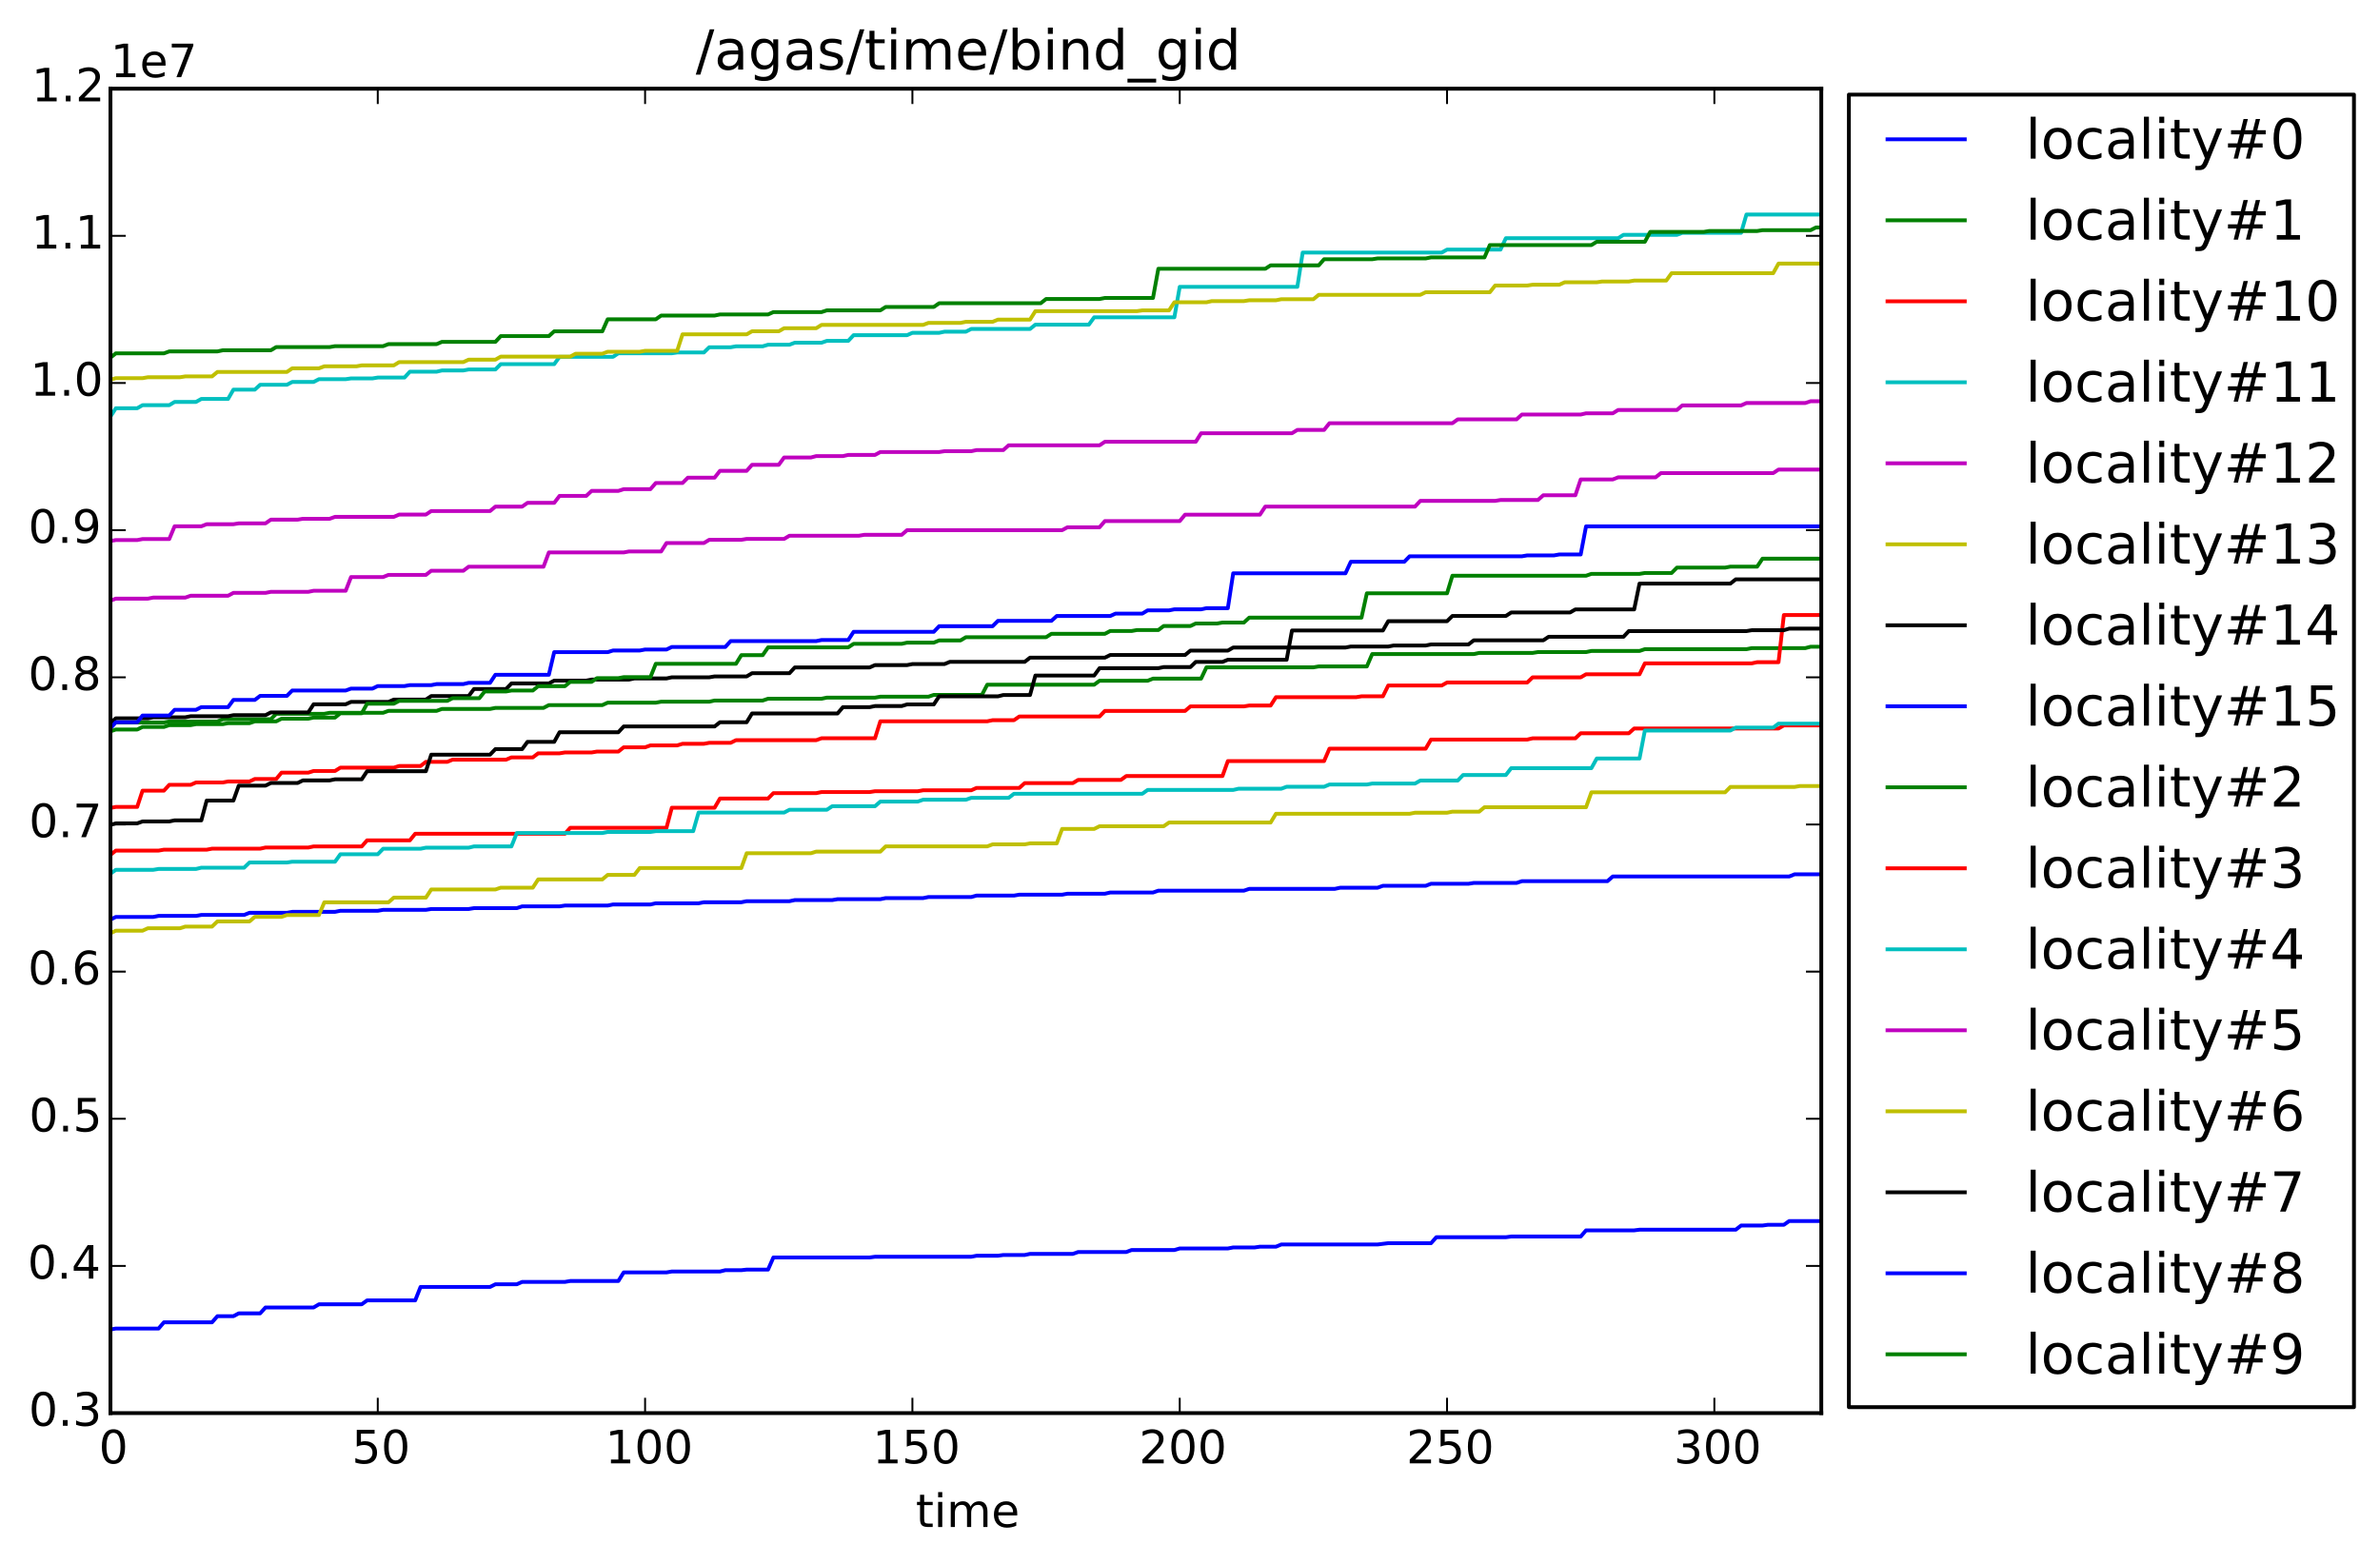 <?xml version="1.0" encoding="utf-8" standalone="no"?>
<!DOCTYPE svg PUBLIC "-//W3C//DTD SVG 1.1//EN"
  "http://www.w3.org/Graphics/SVG/1.1/DTD/svg11.dtd">
<!-- Created with matplotlib (http://matplotlib.org/) -->
<svg height="408pt" version="1.1" viewBox="0 0 621 408" width="621pt" xmlns="http://www.w3.org/2000/svg" xmlns:xlink="http://www.w3.org/1999/xlink">
 <defs>
  <style type="text/css">
*{stroke-linecap:butt;stroke-linejoin:round;}
  </style>
 </defs>
 <g id="figure_1">
  <g id="patch_1">
   <path d="
M0 408.169
L621.409 408.169
L621.409 0
L0 0
z
" style="fill:#ffffff;"/>
  </g>
  <g id="axes_1">
   <g id="patch_2">
    <path d="
M28.819 368.742
L475.219 368.742
L475.219 23.142
L28.819 23.142
z
" style="fill:#ffffff;"/>
   </g>
   <g id="line2d_1">
    <path clip-path="url(#p8c776b0f9c)" d="
M28.819 346.924
L30.214 346.682
L41.374 346.682
L42.769 345.053
L55.324 345.053
L56.719 343.46
L60.904 343.46
L62.299 342.718
L67.879 342.718
L69.274 341.183
L81.829 341.183
L83.224 340.35
L94.384 340.35
L95.779 339.336
L108.334 339.336
L109.729 335.825
L127.864 335.825
L129.259 335.129
L134.839 335.129
L136.234 334.511
L147.394 334.511
L148.789 334.275
L161.344 334.275
L162.739 332.03
L173.899 332.03
L175.294 331.797
L187.849 331.797
L189.244 331.45
L193.429 331.45
L194.824 331.3
L200.404 331.3
L201.799 328.135
L226.909 328.135
L228.304 327.946
L253.414 327.946
L254.809 327.68
L260.389 327.68
L261.784 327.486
L267.364 327.486
L268.759 327.198
L279.919 327.198
L281.314 326.71
L293.869 326.71
L295.264 326.188
L306.424 326.188
L307.819 325.784
L320.374 325.784
L321.769 325.519
L327.349 325.519
L328.744 325.321
L332.929 325.321
L334.324 324.743
L359.434 324.743
L362.224 324.407
L373.384 324.407
L374.779 322.848
L392.914 322.848
L394.309 322.666
L412.444 322.666
L413.839 321.06
L426.394 321.06
L427.789 320.887
L452.899 320.887
L454.294 319.799
L459.874 319.799
L461.269 319.609
L465.454 319.609
L466.849 318.626
L475.219 318.626
L475.219 318.626" style="fill:none;stroke:#0000ff;stroke-linecap:square;"/>
   </g>
   <g id="line2d_2">
    <path clip-path="url(#p8c776b0f9c)" d="
M28.819 189.186
L30.214 188.53
L42.769 188.53
L44.164 188.272
L56.719 188.272
L58.114 187.678
L70.669 187.678
L72.064 186.263
L84.619 186.263
L86.014 186.001
L99.964 186.001
L101.359 185.496
L113.914 185.496
L115.309 184.999
L127.864 184.999
L129.259 184.728
L141.814 184.728
L143.209 183.996
L157.159 183.996
L158.554 183.359
L171.109 183.359
L172.504 183.108
L185.059 183.108
L186.454 182.801
L199.009 182.801
L200.404 182.329
L214.354 182.329
L215.749 182.043
L228.304 182.043
L229.699 181.8
L242.254 181.8
L243.649 181.332
L256.204 181.332
L257.599 178.671
L285.499 178.671
L286.894 177.638
L299.449 177.638
L300.844 177.083
L313.399 177.083
L314.794 174.138
L342.694 174.138
L344.089 173.902
L356.644 173.902
L358.039 170.674
L384.544 170.674
L385.939 170.379
L399.889 170.379
L401.284 170.154
L413.839 170.154
L415.234 169.867
L427.789 169.867
L429.184 169.402
L455.689 169.402
L457.084 169.125
L471.034 169.125
L472.429 168.766
L475.219 168.766
L475.219 168.766" style="fill:none;stroke:#008000;stroke-linecap:square;"/>
   </g>
   <g id="line2d_3">
    <path clip-path="url(#p8c776b0f9c)" d="
M28.819 210.828
L30.214 210.564
L35.794 210.564
L37.189 206.325
L42.769 206.325
L44.164 204.801
L49.744 204.801
L51.139 204.185
L58.114 204.185
L59.509 203.93
L65.089 203.93
L66.484 203.273
L72.064 203.273
L73.459 201.617
L80.434 201.617
L81.829 201.19
L87.409 201.19
L88.804 200.316
L102.754 200.316
L104.149 199.887
L109.729 199.887
L111.124 198.804
L116.704 198.804
L118.099 198.232
L132.049 198.232
L133.444 197.639
L139.024 197.639
L140.419 196.579
L145.999 196.579
L147.394 196.352
L154.369 196.352
L155.764 196.118
L161.344 196.118
L162.739 195.008
L168.319 195.008
L169.714 194.512
L176.689 194.512
L178.084 194.089
L183.664 194.089
L185.059 193.835
L190.639 193.835
L192.034 193.15
L212.959 193.15
L214.354 192.647
L228.304 192.647
L229.699 188.221
L257.599 188.221
L258.994 187.93
L264.574 187.93
L265.969 186.965
L286.894 186.965
L288.289 185.514
L309.214 185.514
L310.609 184.332
L324.559 184.332
L325.954 184.106
L331.534 184.106
L332.929 181.927
L353.854 181.927
L355.249 181.7
L360.829 181.7
L362.224 178.881
L376.174 178.881
L377.569 178.095
L398.494 178.095
L399.889 176.752
L412.444 176.752
L413.839 175.947
L427.789 175.947
L429.184 173.099
L457.084 173.099
L458.479 172.796
L464.059 172.796
L465.454 160.493
L475.219 160.493
L475.219 160.493" style="fill:none;stroke:#ff0000;stroke-linecap:square;"/>
   </g>
   <g id="line2d_4">
    <path clip-path="url(#p8c776b0f9c)" d="
M28.819 108.704
L30.214 106.535
L35.794 106.535
L37.189 105.729
L44.164 105.729
L45.559 104.881
L51.139 104.881
L52.534 104.097
L59.509 104.097
L60.904 101.68
L66.484 101.68
L67.879 100.408
L74.854 100.408
L76.249 99.669
L81.829 99.669
L83.224 98.943
L90.199 98.943
L91.594 98.748
L97.174 98.748
L98.569 98.521
L105.544 98.521
L106.939 96.993
L113.914 96.993
L115.309 96.67
L120.889 96.67
L122.284 96.413
L129.259 96.413
L130.654 95.023
L144.604 95.023
L145.999 93.114
L159.949 93.114
L161.344 92.185
L175.294 92.185
L176.689 91.978
L183.664 91.978
L185.059 90.614
L190.639 90.614
L192.034 90.373
L199.009 90.373
L200.404 89.954
L205.984 89.954
L207.379 89.428
L214.354 89.428
L215.749 88.948
L221.329 88.948
L222.724 87.462
L236.674 87.462
L238.069 86.847
L245.044 86.847
L246.439 86.552
L252.019 86.552
L253.414 85.841
L268.759 85.841
L270.154 84.72
L284.104 84.72
L285.499 82.796
L306.424 82.796
L307.819 74.851
L338.509 74.851
L339.904 65.908
L376.174 65.908
L377.569 65.132
L391.519 65.132
L392.914 62.156
L422.209 62.156
L423.604 61.281
L437.554 61.281
L438.949 60.758
L454.294 60.758
L455.689 55.978
L475.219 55.978
L475.219 55.978" style="fill:none;stroke:#00bfbf;stroke-linecap:square;"/>
   </g>
   <g id="line2d_5">
    <path clip-path="url(#p8c776b0f9c)" d="
M28.819 141.18
L30.214 140.927
L35.794 140.927
L37.189 140.663
L44.164 140.663
L45.559 137.337
L52.534 137.337
L53.929 136.793
L60.904 136.793
L62.299 136.571
L69.274 136.571
L70.669 135.603
L77.644 135.603
L79.039 135.373
L86.014 135.373
L87.409 134.873
L102.754 134.873
L104.149 134.276
L111.124 134.276
L112.519 133.355
L127.864 133.355
L129.259 132.204
L136.234 132.204
L137.629 131.215
L144.604 131.215
L145.999 129.398
L152.974 129.398
L154.369 128.1
L161.344 128.1
L162.739 127.647
L169.714 127.647
L171.109 126.041
L178.084 126.041
L179.479 124.642
L186.454 124.642
L187.849 122.867
L194.824 122.867
L196.219 121.293
L203.194 121.293
L204.589 119.383
L211.564 119.383
L212.959 119.019
L219.934 119.019
L221.329 118.711
L228.304 118.711
L229.699 117.956
L245.044 117.956
L246.439 117.74
L253.414 117.74
L254.809 117.446
L261.784 117.446
L263.179 116.205
L286.894 116.205
L288.289 115.273
L312.004 115.273
L313.399 113.05
L337.114 113.05
L338.509 112.188
L345.484 112.188
L346.879 110.44
L378.964 110.44
L380.359 109.431
L395.704 109.431
L397.099 108.172
L412.444 108.172
L413.839 107.853
L420.814 107.853
L422.209 106.987
L437.554 106.987
L438.949 105.792
L454.294 105.792
L455.689 105.163
L471.034 105.163
L472.429 104.701
L475.219 104.701
L475.219 104.701" style="fill:none;stroke:#bf00bf;stroke-linecap:square;"/>
   </g>
   <g id="line2d_6">
    <path clip-path="url(#p8c776b0f9c)" d="
M28.819 99.093
L30.214 98.682
L37.189 98.682
L38.584 98.44
L46.954 98.44
L48.349 98.221
L55.324 98.221
L56.719 97.062
L74.854 97.062
L76.249 96.113
L83.224 96.113
L84.619 95.587
L92.989 95.587
L94.384 95.345
L102.754 95.345
L104.149 94.489
L120.889 94.489
L122.284 93.852
L129.259 93.852
L130.654 93.061
L148.789 93.061
L150.184 92.304
L157.159 92.304
L158.554 91.789
L166.924 91.789
L168.319 91.544
L176.689 91.544
L178.084 87.243
L194.824 87.243
L196.219 86.448
L203.194 86.448
L204.589 85.653
L212.959 85.653
L214.354 84.781
L240.859 84.781
L242.254 84.255
L250.624 84.255
L252.019 83.975
L258.994 83.975
L260.389 83.403
L268.759 83.403
L270.154 81.191
L296.659 81.191
L298.054 80.999
L305.029 80.999
L306.424 78.879
L314.794 78.879
L316.189 78.572
L324.559 78.572
L325.954 78.353
L332.929 78.353
L334.324 78.077
L342.694 78.077
L344.089 76.933
L370.594 76.933
L371.989 76.26
L388.729 76.26
L390.124 74.506
L398.494 74.506
L399.889 74.298
L406.864 74.298
L408.259 73.661
L416.629 73.661
L418.024 73.457
L424.999 73.457
L426.394 73.215
L434.764 73.215
L436.159 71.288
L462.664 71.288
L464.059 68.784
L475.219 68.784
L475.219 68.784" style="fill:none;stroke:#bfbf00;stroke-linecap:square;"/>
   </g>
   <g id="line2d_7">
    <path clip-path="url(#p8c776b0f9c)" d="
M28.819 188.605
L30.214 187.448
L38.584 187.448
L39.979 187.172
L48.349 187.172
L49.744 186.904
L59.509 186.904
L60.904 186.623
L69.274 186.623
L70.669 185.897
L80.434 185.897
L81.829 183.78
L90.199 183.78
L91.594 183.156
L101.359 183.156
L102.754 182.557
L111.124 182.557
L112.519 181.629
L122.284 181.629
L123.679 179.791
L132.049 179.791
L133.444 178.345
L143.209 178.345
L144.604 177.605
L152.974 177.605
L154.369 177.331
L164.134 177.331
L165.529 177.037
L173.899 177.037
L175.294 176.741
L185.059 176.741
L186.454 176.509
L194.824 176.509
L196.219 175.672
L205.984 175.672
L207.379 174.167
L226.909 174.167
L228.304 173.556
L236.674 173.556
L238.069 173.283
L246.439 173.283
L247.834 172.707
L267.364 172.707
L268.759 171.614
L288.289 171.614
L289.684 170.918
L309.214 170.918
L310.609 169.773
L320.374 169.773
L321.769 168.97
L351.064 168.97
L352.459 168.709
L362.224 168.709
L363.619 168.445
L371.989 168.445
L373.384 168.17
L383.149 168.17
L384.544 167.094
L402.679 167.094
L404.074 166.168
L423.604 166.168
L424.999 164.68
L455.689 164.68
L457.084 164.45
L465.454 164.45
L466.849 164.036
L475.219 164.036
L475.219 164.036" style="fill:none;stroke:#000000;stroke-linecap:square;"/>
   </g>
   <g id="line2d_8">
    <path clip-path="url(#p8c776b0f9c)" d="
M28.819 239.966
L30.214 239.273
L39.979 239.273
L41.374 238.999
L51.139 238.999
L52.534 238.75
L63.694 238.75
L65.089 238.191
L74.854 238.191
L76.249 237.944
L87.409 237.944
L88.804 237.666
L98.569 237.666
L99.964 237.422
L111.124 237.422
L112.519 237.202
L122.284 237.202
L123.679 236.976
L134.839 236.976
L136.234 236.513
L145.999 236.513
L147.394 236.299
L158.554 236.299
L159.949 236.02
L169.714 236.02
L171.109 235.711
L182.269 235.711
L183.664 235.44
L193.429 235.44
L194.824 235.165
L205.984 235.165
L207.379 234.873
L217.144 234.873
L218.539 234.637
L229.699 234.637
L231.094 234.354
L240.859 234.354
L242.254 234.076
L253.414 234.076
L254.809 233.698
L264.574 233.698
L265.969 233.464
L277.129 233.464
L278.524 233.213
L288.289 233.213
L289.684 232.898
L300.844 232.898
L302.239 232.418
L324.559 232.418
L325.954 231.948
L348.274 231.948
L349.669 231.651
L359.434 231.651
L360.829 231.15
L371.989 231.15
L373.384 230.617
L383.149 230.617
L384.544 230.399
L395.704 230.399
L397.099 229.941
L419.419 229.941
L420.814 228.714
L466.849 228.714
L468.244 228.149
L475.219 228.149
L475.219 228.149" style="fill:none;stroke:#0000ff;stroke-linecap:square;"/>
   </g>
   <g id="line2d_9">
    <path clip-path="url(#p8c776b0f9c)" d="
M28.819 93.329
L30.214 92.204
L42.769 92.204
L44.164 91.701
L56.719 91.701
L58.114 91.402
L70.669 91.402
L72.064 90.568
L86.014 90.568
L87.409 90.33
L99.964 90.33
L101.359 89.796
L113.914 89.796
L115.309 89.205
L129.259 89.205
L130.654 87.707
L143.209 87.707
L144.604 86.456
L157.159 86.456
L158.554 83.322
L171.109 83.322
L172.504 82.343
L186.454 82.343
L187.849 82.055
L200.404 82.055
L201.799 81.437
L214.354 81.437
L215.749 80.984
L229.699 80.984
L231.094 80.097
L243.649 80.097
L245.044 79.125
L271.549 79.125
L272.944 78.023
L286.894 78.023
L288.289 77.754
L300.844 77.754
L302.239 70.132
L330.139 70.132
L331.534 69.245
L344.089 69.245
L345.484 67.647
L358.039 67.647
L359.434 67.436
L371.989 67.436
L373.384 67.167
L387.334 67.167
L388.729 63.953
L415.234 63.953
L416.629 63.085
L429.184 63.085
L430.579 60.517
L444.529 60.517
L445.924 60.286
L458.479 60.286
L459.874 60.063
L472.429 60.063
L473.824 59.357
L475.219 59.357
L475.219 59.357" style="fill:none;stroke:#008000;stroke-linecap:square;"/>
   </g>
   <g id="line2d_10">
    <path clip-path="url(#p8c776b0f9c)" d="
M28.819 223.065
L30.214 221.961
L41.374 221.961
L42.769 221.72
L53.929 221.72
L55.324 221.461
L67.879 221.461
L69.274 221.16
L80.434 221.16
L81.829 220.873
L94.384 220.873
L95.779 219.287
L106.939 219.287
L108.334 217.567
L147.394 217.567
L148.789 216.017
L173.899 216.017
L175.294 210.774
L186.454 210.774
L187.849 208.374
L200.404 208.374
L201.799 206.967
L212.959 206.967
L214.354 206.684
L226.909 206.684
L228.304 206.471
L239.464 206.471
L240.859 206.223
L253.414 206.223
L254.809 205.604
L265.969 205.604
L267.364 204.356
L279.919 204.356
L281.314 203.514
L292.474 203.514
L293.869 202.502
L318.979 202.502
L320.374 198.604
L345.484 198.604
L346.879 195.369
L371.989 195.369
L373.384 192.985
L398.494 192.985
L399.889 192.662
L411.049 192.662
L412.444 191.341
L424.999 191.341
L426.394 190.098
L464.059 190.098
L465.454 189.292
L475.219 189.292
L475.219 189.292" style="fill:none;stroke:#ff0000;stroke-linecap:square;"/>
   </g>
   <g id="line2d_11">
    <path clip-path="url(#p8c776b0f9c)" d="
M28.819 227.977
L30.214 226.978
L39.979 226.978
L41.374 226.75
L51.139 226.75
L52.534 226.422
L63.694 226.422
L65.089 225.07
L74.854 225.07
L76.249 224.863
L87.409 224.863
L88.804 222.917
L98.569 222.917
L99.964 221.477
L109.729 221.477
L111.124 221.201
L122.284 221.201
L123.679 220.867
L133.444 220.867
L134.839 217.375
L157.159 217.375
L158.554 217.096
L169.714 217.096
L171.109 216.887
L180.874 216.887
L182.269 212.039
L204.589 212.039
L205.984 211.303
L215.749 211.303
L217.144 210.38
L228.304 210.38
L229.699 209.167
L239.464 209.167
L240.859 208.682
L252.019 208.682
L253.414 208.197
L263.179 208.197
L264.574 207.13
L298.054 207.13
L299.449 206.132
L321.769 206.132
L323.164 205.814
L334.324 205.814
L335.719 205.301
L345.484 205.301
L346.879 204.718
L356.644 204.718
L358.039 204.47
L369.199 204.47
L370.594 203.68
L380.359 203.68
L381.754 202.238
L392.914 202.238
L394.309 200.45
L415.234 200.45
L416.629 197.928
L427.789 197.928
L429.184 190.628
L451.504 190.628
L452.899 189.869
L462.664 189.869
L464.059 188.83
L475.219 188.83
L475.219 188.83" style="fill:none;stroke:#00bfbf;stroke-linecap:square;"/>
   </g>
   <g id="line2d_12">
    <path clip-path="url(#p8c776b0f9c)" d="
M28.819 156.746
L30.214 156.216
L38.584 156.216
L39.979 155.938
L48.349 155.938
L49.744 155.457
L59.509 155.457
L60.904 154.709
L69.274 154.709
L70.669 154.439
L80.434 154.439
L81.829 154.16
L90.199 154.16
L91.594 150.575
L99.964 150.575
L101.359 150.017
L111.124 150.017
L112.519 148.938
L120.889 148.938
L122.284 147.88
L141.814 147.88
L143.209 144.156
L162.739 144.156
L164.134 143.902
L172.504 143.902
L173.899 141.704
L183.664 141.704
L185.059 140.856
L193.429 140.856
L194.824 140.627
L204.589 140.627
L205.984 139.796
L224.119 139.796
L225.514 139.559
L235.279 139.559
L236.674 138.349
L277.129 138.349
L278.524 137.594
L286.894 137.594
L288.289 135.97
L307.819 135.97
L309.214 134.307
L328.744 134.307
L330.139 132.199
L369.199 132.199
L370.594 130.7
L390.124 130.7
L391.519 130.47
L401.284 130.47
L402.679 129.236
L411.049 129.236
L412.444 125.108
L420.814 125.108
L422.209 124.557
L431.974 124.557
L433.369 123.459
L462.664 123.459
L464.059 122.534
L475.219 122.534
L475.219 122.534" style="fill:none;stroke:#bf00bf;stroke-linecap:square;"/>
   </g>
   <g id="line2d_13">
    <path clip-path="url(#p8c776b0f9c)" d="
M28.819 243.524
L30.214 242.863
L37.189 242.863
L38.584 242.225
L46.954 242.225
L48.349 241.789
L55.324 241.789
L56.719 240.443
L65.089 240.443
L66.484 239.253
L73.459 239.253
L74.854 238.777
L83.224 238.777
L84.619 235.461
L101.359 235.461
L102.754 234.229
L111.124 234.229
L112.519 232.105
L129.259 232.105
L130.654 231.636
L139.024 231.636
L140.419 229.483
L157.159 229.483
L158.554 228.306
L165.529 228.306
L166.924 226.506
L193.429 226.506
L194.824 222.653
L211.564 222.653
L212.959 222.228
L229.699 222.228
L231.094 220.863
L257.599 220.863
L258.994 220.335
L267.364 220.335
L268.759 220.073
L275.734 220.073
L277.129 216.309
L285.499 216.309
L286.894 215.606
L303.634 215.606
L305.029 214.634
L331.534 214.634
L332.929 212.347
L367.804 212.347
L369.199 212.076
L377.569 212.076
L378.964 211.801
L385.939 211.801
L387.334 210.643
L413.839 210.643
L415.234 206.755
L450.109 206.755
L451.504 205.351
L468.244 205.351
L469.639 205.108
L475.219 205.108
L475.219 205.108" style="fill:none;stroke:#bfbf00;stroke-linecap:square;"/>
   </g>
   <g id="line2d_14">
    <path clip-path="url(#p8c776b0f9c)" d="
M28.819 215.243
L30.214 214.857
L35.794 214.857
L37.189 214.358
L44.164 214.358
L45.559 214.07
L52.534 214.07
L53.929 208.904
L60.904 208.904
L62.299 205.009
L69.274 205.009
L70.669 204.323
L77.644 204.323
L79.039 203.645
L86.014 203.645
L87.409 203.359
L94.384 203.359
L95.779 201.243
L111.124 201.243
L112.519 196.928
L127.864 196.928
L129.259 195.476
L136.234 195.476
L137.629 193.584
L144.604 193.584
L145.999 191.075
L161.344 191.075
L162.739 189.567
L186.454 189.567
L187.849 188.47
L194.824 188.47
L196.219 186.174
L218.539 186.174
L219.934 184.532
L226.909 184.532
L228.304 184.24
L235.279 184.24
L236.674 183.818
L243.649 183.818
L245.044 181.707
L260.389 181.707
L261.784 181.362
L268.759 181.362
L270.154 176.28
L285.499 176.28
L286.894 174.359
L302.239 174.359
L303.634 174.071
L310.609 174.071
L312.004 172.721
L318.979 172.721
L320.374 172.156
L335.719 172.156
L337.114 164.524
L360.829 164.524
L362.224 162.096
L377.569 162.096
L378.964 160.734
L392.914 160.734
L394.309 159.825
L409.654 159.825
L411.049 159.027
L426.394 159.027
L427.789 152.282
L451.504 152.282
L452.899 151.174
L475.219 151.174
L475.219 151.174" style="fill:none;stroke:#000000;stroke-linecap:square;"/>
   </g>
   <g id="line2d_15">
    <path clip-path="url(#p8c776b0f9c)" d="
M28.819 190.087
L30.214 188.472
L35.794 188.472
L37.189 186.718
L44.164 186.718
L45.559 185.22
L51.139 185.22
L52.534 184.523
L59.509 184.523
L60.904 182.643
L66.484 182.643
L67.879 181.584
L74.854 181.584
L76.249 180.187
L90.199 180.187
L91.594 179.688
L97.174 179.688
L98.569 179.027
L105.544 179.027
L106.939 178.782
L112.519 178.782
L113.914 178.51
L120.889 178.51
L122.284 178.184
L127.864 178.184
L129.259 176.079
L143.209 176.079
L144.604 170.175
L158.554 170.175
L159.949 169.748
L166.924 169.748
L168.319 169.488
L173.899 169.488
L175.294 168.827
L189.244 168.827
L190.639 167.29
L212.959 167.29
L214.354 167.009
L221.329 167.009
L222.724 164.875
L243.649 164.875
L245.044 163.406
L258.994 163.406
L260.389 162.003
L274.339 162.003
L275.734 160.742
L289.684 160.742
L291.079 160.115
L298.054 160.115
L299.449 159.273
L305.029 159.273
L306.424 159.002
L313.399 159.002
L314.794 158.701
L320.374 158.701
L321.769 149.605
L351.064 149.605
L352.459 146.594
L366.409 146.594
L367.804 145.164
L397.099 145.164
L398.494 144.93
L405.469 144.93
L406.864 144.686
L412.444 144.686
L413.839 137.356
L475.219 137.356
L475.219 137.356" style="fill:none;stroke:#0000ff;stroke-linecap:square;"/>
   </g>
   <g id="line2d_16">
    <path clip-path="url(#p8c776b0f9c)" d="
M28.819 190.839
L30.214 190.366
L35.794 190.366
L37.189 189.697
L42.769 189.697
L44.164 189.223
L49.744 189.223
L51.139 188.969
L58.114 188.969
L59.509 188.715
L65.089 188.715
L66.484 188.241
L72.064 188.241
L73.459 187.539
L80.434 187.539
L81.829 187.25
L87.409 187.25
L88.804 186.125
L94.384 186.125
L95.779 183.628
L102.754 183.628
L104.149 182.889
L116.704 182.889
L118.099 182.193
L125.074 182.193
L126.469 180.435
L132.049 180.435
L133.444 180.194
L139.024 180.194
L140.419 179.054
L147.394 179.054
L148.789 177.926
L154.369 177.926
L155.764 176.96
L161.344 176.96
L162.739 176.701
L169.714 176.701
L171.109 173.215
L192.034 173.215
L193.429 170.957
L199.009 170.957
L200.404 168.924
L221.329 168.924
L222.724 168.004
L235.279 168.004
L236.674 167.695
L243.649 167.695
L245.044 167.117
L250.624 167.117
L252.019 166.278
L272.944 166.278
L274.339 165.393
L288.289 165.393
L289.684 164.658
L295.264 164.658
L296.659 164.408
L302.239 164.408
L303.634 163.354
L310.609 163.354
L312.004 162.697
L317.584 162.697
L318.979 162.452
L324.559 162.452
L325.954 161.169
L355.249 161.169
L356.644 154.821
L377.569 154.821
L378.964 150.233
L413.839 150.233
L415.234 149.749
L427.789 149.749
L429.184 149.52
L436.159 149.52
L437.554 148.115
L450.109 148.115
L451.504 147.863
L458.479 147.863
L459.874 145.784
L475.219 145.784
L475.219 145.784" style="fill:none;stroke:#008000;stroke-linecap:square;"/>
   </g>
   <g id="patch_3">
    <path d="
M28.819 23.142
L475.219 23.142" style="fill:none;stroke:#000000;stroke-linecap:square;stroke-linejoin:miter;"/>
   </g>
   <g id="patch_4">
    <path d="
M475.219 368.742
L475.219 23.142" style="fill:none;stroke:#000000;stroke-linecap:square;stroke-linejoin:miter;"/>
   </g>
   <g id="patch_5">
    <path d="
M28.819 368.742
L475.219 368.742" style="fill:none;stroke:#000000;stroke-linecap:square;stroke-linejoin:miter;"/>
   </g>
   <g id="patch_6">
    <path d="
M28.819 368.742
L28.819 23.142" style="fill:none;stroke:#000000;stroke-linecap:square;stroke-linejoin:miter;"/>
   </g>
   <g id="matplotlib.axis_1">
    <g id="xtick_1">
     <g id="line2d_17">
      <defs>
       <path d="
M0 0
L0 -4" id="m93b0483c22" style="stroke:#000000;stroke-width:0.5;"/>
      </defs>
      <g>
       <use style="stroke:#000000;stroke-width:0.5;" x="28.819" xlink:href="#m93b0483c22" y="368.742"/>
      </g>
     </g>
     <g id="line2d_18">
      <defs>
       <path d="
M0 0
L0 4" id="m741efc42ff" style="stroke:#000000;stroke-width:0.5;"/>
      </defs>
      <g>
       <use style="stroke:#000000;stroke-width:0.5;" x="28.819" xlink:href="#m741efc42ff" y="23.142"/>
      </g>
     </g>
     <g id="text_1">
      <!-- 0 -->
      <defs>
       <path d="
M31.781 66.406
Q24.172 66.406 20.328 58.906
Q16.5 51.422 16.5 36.375
Q16.5 21.391 20.328 13.891
Q24.172 6.391 31.781 6.391
Q39.453 6.391 43.281 13.891
Q47.125 21.391 47.125 36.375
Q47.125 51.422 43.281 58.906
Q39.453 66.406 31.781 66.406
M31.781 74.219
Q44.047 74.219 50.516 64.516
Q56.984 54.828 56.984 36.375
Q56.984 17.969 50.516 8.266
Q44.047 -1.422 31.781 -1.422
Q19.531 -1.422 13.062 8.266
Q6.594 17.969 6.594 36.375
Q6.594 54.828 13.062 64.516
Q19.531 74.219 31.781 74.219" id="DejaVuSans-30"/>
      </defs>
      <g transform="translate(25.796 381.86)scale(0.12 -0.12)">
       <use xlink:href="#DejaVuSans-30"/>
      </g>
     </g>
    </g>
    <g id="xtick_2">
     <g id="line2d_19">
      <g>
       <use style="stroke:#000000;stroke-width:0.5;" x="98.569" xlink:href="#m93b0483c22" y="368.742"/>
      </g>
     </g>
     <g id="line2d_20">
      <g>
       <use style="stroke:#000000;stroke-width:0.5;" x="98.569" xlink:href="#m741efc42ff" y="23.142"/>
      </g>
     </g>
     <g id="text_2">
      <!-- 50 -->
      <defs>
       <path d="
M10.797 72.906
L49.516 72.906
L49.516 64.594
L19.828 64.594
L19.828 46.734
Q21.969 47.469 24.109 47.828
Q26.266 48.188 28.422 48.188
Q40.625 48.188 47.75 41.5
Q54.891 34.812 54.891 23.391
Q54.891 11.625 47.562 5.094
Q40.234 -1.422 26.906 -1.422
Q22.312 -1.422 17.547 -0.641
Q12.797 0.141 7.719 1.703
L7.719 11.625
Q12.109 9.234 16.797 8.062
Q21.484 6.891 26.703 6.891
Q35.156 6.891 40.078 11.328
Q45.016 15.766 45.016 23.391
Q45.016 31 40.078 35.438
Q35.156 39.891 26.703 39.891
Q22.75 39.891 18.812 39.016
Q14.891 38.141 10.797 36.281
z
" id="DejaVuSans-35"/>
      </defs>
      <g transform="translate(91.796 381.86)scale(0.12 -0.12)">
       <use xlink:href="#DejaVuSans-35"/>
       <use x="63.623" xlink:href="#DejaVuSans-30"/>
      </g>
     </g>
    </g>
    <g id="xtick_3">
     <g id="line2d_21">
      <g>
       <use style="stroke:#000000;stroke-width:0.5;" x="168.319" xlink:href="#m93b0483c22" y="368.742"/>
      </g>
     </g>
     <g id="line2d_22">
      <g>
       <use style="stroke:#000000;stroke-width:0.5;" x="168.319" xlink:href="#m741efc42ff" y="23.142"/>
      </g>
     </g>
     <g id="text_3">
      <!-- 100 -->
      <defs>
       <path d="
M12.406 8.297
L28.516 8.297
L28.516 63.922
L10.984 60.406
L10.984 69.391
L28.422 72.906
L38.281 72.906
L38.281 8.297
L54.391 8.297
L54.391 0
L12.406 0
z
" id="DejaVuSans-31"/>
      </defs>
      <g transform="translate(157.924 381.86)scale(0.12 -0.12)">
       <use xlink:href="#DejaVuSans-31"/>
       <use x="63.623" xlink:href="#DejaVuSans-30"/>
       <use x="127.246" xlink:href="#DejaVuSans-30"/>
      </g>
     </g>
    </g>
    <g id="xtick_4">
     <g id="line2d_23">
      <g>
       <use style="stroke:#000000;stroke-width:0.5;" x="238.069" xlink:href="#m93b0483c22" y="368.742"/>
      </g>
     </g>
     <g id="line2d_24">
      <g>
       <use style="stroke:#000000;stroke-width:0.5;" x="238.069" xlink:href="#m741efc42ff" y="23.142"/>
      </g>
     </g>
     <g id="text_4">
      <!-- 150 -->
      <g transform="translate(227.674 381.86)scale(0.12 -0.12)">
       <use xlink:href="#DejaVuSans-31"/>
       <use x="63.623" xlink:href="#DejaVuSans-35"/>
       <use x="127.246" xlink:href="#DejaVuSans-30"/>
      </g>
     </g>
    </g>
    <g id="xtick_5">
     <g id="line2d_25">
      <g>
       <use style="stroke:#000000;stroke-width:0.5;" x="307.819" xlink:href="#m93b0483c22" y="368.742"/>
      </g>
     </g>
     <g id="line2d_26">
      <g>
       <use style="stroke:#000000;stroke-width:0.5;" x="307.819" xlink:href="#m741efc42ff" y="23.142"/>
      </g>
     </g>
     <g id="text_5">
      <!-- 200 -->
      <defs>
       <path d="
M19.188 8.297
L53.609 8.297
L53.609 0
L7.328 0
L7.328 8.297
Q12.938 14.109 22.625 23.891
Q32.328 33.688 34.812 36.531
Q39.547 41.844 41.422 45.531
Q43.312 49.219 43.312 52.781
Q43.312 58.594 39.234 62.25
Q35.156 65.922 28.609 65.922
Q23.969 65.922 18.812 64.312
Q13.672 62.703 7.812 59.422
L7.812 69.391
Q13.766 71.781 18.938 73
Q24.125 74.219 28.422 74.219
Q39.75 74.219 46.484 68.547
Q53.219 62.891 53.219 53.422
Q53.219 48.922 51.531 44.891
Q49.859 40.875 45.406 35.406
Q44.188 33.984 37.641 27.219
Q31.109 20.453 19.188 8.297" id="DejaVuSans-32"/>
      </defs>
      <g transform="translate(297.205 381.86)scale(0.12 -0.12)">
       <use xlink:href="#DejaVuSans-32"/>
       <use x="63.623" xlink:href="#DejaVuSans-30"/>
       <use x="127.246" xlink:href="#DejaVuSans-30"/>
      </g>
     </g>
    </g>
    <g id="xtick_6">
     <g id="line2d_27">
      <g>
       <use style="stroke:#000000;stroke-width:0.5;" x="377.569" xlink:href="#m93b0483c22" y="368.742"/>
      </g>
     </g>
     <g id="line2d_28">
      <g>
       <use style="stroke:#000000;stroke-width:0.5;" x="377.569" xlink:href="#m741efc42ff" y="23.142"/>
      </g>
     </g>
     <g id="text_6">
      <!-- 250 -->
      <g transform="translate(366.955 381.86)scale(0.12 -0.12)">
       <use xlink:href="#DejaVuSans-32"/>
       <use x="63.623" xlink:href="#DejaVuSans-35"/>
       <use x="127.246" xlink:href="#DejaVuSans-30"/>
      </g>
     </g>
    </g>
    <g id="xtick_7">
     <g id="line2d_29">
      <g>
       <use style="stroke:#000000;stroke-width:0.5;" x="447.319" xlink:href="#m93b0483c22" y="368.742"/>
      </g>
     </g>
     <g id="line2d_30">
      <g>
       <use style="stroke:#000000;stroke-width:0.5;" x="447.319" xlink:href="#m741efc42ff" y="23.142"/>
      </g>
     </g>
     <g id="text_7">
      <!-- 300 -->
      <defs>
       <path d="
M40.578 39.312
Q47.656 37.797 51.625 33
Q55.609 28.219 55.609 21.188
Q55.609 10.406 48.188 4.484
Q40.766 -1.422 27.094 -1.422
Q22.516 -1.422 17.656 -0.516
Q12.797 0.391 7.625 2.203
L7.625 11.719
Q11.719 9.328 16.594 8.109
Q21.484 6.891 26.812 6.891
Q36.078 6.891 40.938 10.547
Q45.797 14.203 45.797 21.188
Q45.797 27.641 41.281 31.266
Q36.766 34.906 28.719 34.906
L20.219 34.906
L20.219 43.016
L29.109 43.016
Q36.375 43.016 40.234 45.922
Q44.094 48.828 44.094 54.297
Q44.094 59.906 40.109 62.906
Q36.141 65.922 28.719 65.922
Q24.656 65.922 20.016 65.031
Q15.375 64.156 9.812 62.312
L9.812 71.094
Q15.438 72.656 20.344 73.438
Q25.25 74.219 29.594 74.219
Q40.828 74.219 47.359 69.109
Q53.906 64.016 53.906 55.328
Q53.906 49.266 50.438 45.094
Q46.969 40.922 40.578 39.312" id="DejaVuSans-33"/>
      </defs>
      <g transform="translate(436.723 381.86)scale(0.12 -0.12)">
       <use xlink:href="#DejaVuSans-33"/>
       <use x="63.623" xlink:href="#DejaVuSans-30"/>
       <use x="127.246" xlink:href="#DejaVuSans-30"/>
      </g>
     </g>
    </g>
    <g id="text_8">
     <!-- time -->
     <defs>
      <path d="
M18.312 70.219
L18.312 54.688
L36.812 54.688
L36.812 47.703
L18.312 47.703
L18.312 18.016
Q18.312 11.328 20.141 9.422
Q21.969 7.516 27.594 7.516
L36.812 7.516
L36.812 0
L27.594 0
Q17.188 0 13.234 3.875
Q9.281 7.766 9.281 18.016
L9.281 47.703
L2.688 47.703
L2.688 54.688
L9.281 54.688
L9.281 70.219
z
" id="DejaVuSans-74"/>
      <path d="
M52 44.188
Q55.375 50.25 60.062 53.125
Q64.75 56 71.094 56
Q79.641 56 84.281 50.016
Q88.922 44.047 88.922 33.016
L88.922 0
L79.891 0
L79.891 32.719
Q79.891 40.578 77.094 44.375
Q74.312 48.188 68.609 48.188
Q61.625 48.188 57.562 43.547
Q53.516 38.922 53.516 30.906
L53.516 0
L44.484 0
L44.484 32.719
Q44.484 40.625 41.703 44.406
Q38.922 48.188 33.109 48.188
Q26.219 48.188 22.156 43.531
Q18.109 38.875 18.109 30.906
L18.109 0
L9.078 0
L9.078 54.688
L18.109 54.688
L18.109 46.188
Q21.188 51.219 25.484 53.609
Q29.781 56 35.688 56
Q41.656 56 45.828 52.969
Q50 49.953 52 44.188" id="DejaVuSans-6d"/>
      <path d="
M56.203 29.594
L56.203 25.203
L14.891 25.203
Q15.484 15.922 20.484 11.062
Q25.484 6.203 34.422 6.203
Q39.594 6.203 44.453 7.469
Q49.312 8.734 54.109 11.281
L54.109 2.781
Q49.266 0.734 44.188 -0.344
Q39.109 -1.422 33.891 -1.422
Q20.797 -1.422 13.156 6.188
Q5.516 13.812 5.516 26.812
Q5.516 40.234 12.766 48.109
Q20.016 56 32.328 56
Q43.359 56 49.781 48.891
Q56.203 41.797 56.203 29.594
M47.219 32.234
Q47.125 39.594 43.094 43.984
Q39.062 48.391 32.422 48.391
Q24.906 48.391 20.391 44.141
Q15.875 39.891 15.188 32.172
z
" id="DejaVuSans-65"/>
      <path d="
M9.422 54.688
L18.406 54.688
L18.406 0
L9.422 0
z

M9.422 75.984
L18.406 75.984
L18.406 64.594
L9.422 64.594
z
" id="DejaVuSans-69"/>
     </defs>
     <g transform="translate(238.945 398.474)scale(0.12 -0.12)">
      <use xlink:href="#DejaVuSans-74"/>
      <use x="39.209" xlink:href="#DejaVuSans-69"/>
      <use x="66.992" xlink:href="#DejaVuSans-6d"/>
      <use x="164.404" xlink:href="#DejaVuSans-65"/>
     </g>
    </g>
   </g>
   <g id="matplotlib.axis_2">
    <g id="ytick_1">
     <g id="line2d_31">
      <defs>
       <path d="
M0 0
L4 0" id="m728421d6d4" style="stroke:#000000;stroke-width:0.5;"/>
      </defs>
      <g>
       <use style="stroke:#000000;stroke-width:0.5;" x="28.819" xlink:href="#m728421d6d4" y="368.742"/>
      </g>
     </g>
     <g id="line2d_32">
      <defs>
       <path d="
M0 0
L-4 0" id="mcb0005524f" style="stroke:#000000;stroke-width:0.5;"/>
      </defs>
      <g>
       <use style="stroke:#000000;stroke-width:0.5;" x="475.219" xlink:href="#mcb0005524f" y="368.742"/>
      </g>
     </g>
     <g id="text_9">
      <!-- 0.3 -->
      <defs>
       <path d="
M10.688 12.406
L21 12.406
L21 0
L10.688 0
z
" id="DejaVuSans-2e"/>
      </defs>
      <g transform="translate(7.489 372.053)scale(0.12 -0.12)">
       <use xlink:href="#DejaVuSans-30"/>
       <use x="63.623" xlink:href="#DejaVuSans-2e"/>
       <use x="95.41" xlink:href="#DejaVuSans-33"/>
      </g>
     </g>
    </g>
    <g id="ytick_2">
     <g id="line2d_33">
      <g>
       <use style="stroke:#000000;stroke-width:0.5;" x="28.819" xlink:href="#m728421d6d4" y="330.342"/>
      </g>
     </g>
     <g id="line2d_34">
      <g>
       <use style="stroke:#000000;stroke-width:0.5;" x="475.219" xlink:href="#mcb0005524f" y="330.342"/>
      </g>
     </g>
     <g id="text_10">
      <!-- 0.4 -->
      <defs>
       <path d="
M37.797 64.312
L12.891 25.391
L37.797 25.391
z

M35.203 72.906
L47.609 72.906
L47.609 25.391
L58.016 25.391
L58.016 17.188
L47.609 17.188
L47.609 0
L37.797 0
L37.797 17.188
L4.891 17.188
L4.891 26.703
z
" id="DejaVuSans-34"/>
      </defs>
      <g transform="translate(7.2 333.653)scale(0.12 -0.12)">
       <use xlink:href="#DejaVuSans-30"/>
       <use x="63.623" xlink:href="#DejaVuSans-2e"/>
       <use x="95.41" xlink:href="#DejaVuSans-34"/>
      </g>
     </g>
    </g>
    <g id="ytick_3">
     <g id="line2d_35">
      <g>
       <use style="stroke:#000000;stroke-width:0.5;" x="28.819" xlink:href="#m728421d6d4" y="291.942"/>
      </g>
     </g>
     <g id="line2d_36">
      <g>
       <use style="stroke:#000000;stroke-width:0.5;" x="475.219" xlink:href="#mcb0005524f" y="291.942"/>
      </g>
     </g>
     <g id="text_11">
      <!-- 0.5 -->
      <g transform="translate(7.575 295.253)scale(0.12 -0.12)">
       <use xlink:href="#DejaVuSans-30"/>
       <use x="63.623" xlink:href="#DejaVuSans-2e"/>
       <use x="95.41" xlink:href="#DejaVuSans-35"/>
      </g>
     </g>
    </g>
    <g id="ytick_4">
     <g id="line2d_37">
      <g>
       <use style="stroke:#000000;stroke-width:0.5;" x="28.819" xlink:href="#m728421d6d4" y="253.542"/>
      </g>
     </g>
     <g id="line2d_38">
      <g>
       <use style="stroke:#000000;stroke-width:0.5;" x="475.219" xlink:href="#mcb0005524f" y="253.542"/>
      </g>
     </g>
     <g id="text_12">
      <!-- 0.6 -->
      <defs>
       <path d="
M33.016 40.375
Q26.375 40.375 22.484 35.828
Q18.609 31.297 18.609 23.391
Q18.609 15.531 22.484 10.953
Q26.375 6.391 33.016 6.391
Q39.656 6.391 43.531 10.953
Q47.406 15.531 47.406 23.391
Q47.406 31.297 43.531 35.828
Q39.656 40.375 33.016 40.375
M52.594 71.297
L52.594 62.312
Q48.875 64.062 45.094 64.984
Q41.312 65.922 37.594 65.922
Q27.828 65.922 22.672 59.328
Q17.531 52.734 16.797 39.406
Q19.672 43.656 24.016 45.922
Q28.375 48.188 33.594 48.188
Q44.578 48.188 50.953 41.516
Q57.328 34.859 57.328 23.391
Q57.328 12.156 50.688 5.359
Q44.047 -1.422 33.016 -1.422
Q20.359 -1.422 13.672 8.266
Q6.984 17.969 6.984 36.375
Q6.984 53.656 15.188 63.938
Q23.391 74.219 37.203 74.219
Q40.922 74.219 44.703 73.484
Q48.484 72.75 52.594 71.297" id="DejaVuSans-36"/>
      </defs>
      <g transform="translate(7.282 256.853)scale(0.12 -0.12)">
       <use xlink:href="#DejaVuSans-30"/>
       <use x="63.623" xlink:href="#DejaVuSans-2e"/>
       <use x="95.41" xlink:href="#DejaVuSans-36"/>
      </g>
     </g>
    </g>
    <g id="ytick_5">
     <g id="line2d_39">
      <g>
       <use style="stroke:#000000;stroke-width:0.5;" x="28.819" xlink:href="#m728421d6d4" y="215.142"/>
      </g>
     </g>
     <g id="line2d_40">
      <g>
       <use style="stroke:#000000;stroke-width:0.5;" x="475.219" xlink:href="#mcb0005524f" y="215.142"/>
      </g>
     </g>
     <g id="text_13">
      <!-- 0.7 -->
      <defs>
       <path d="
M8.203 72.906
L55.078 72.906
L55.078 68.703
L28.609 0
L18.312 0
L43.219 64.594
L8.203 64.594
z
" id="DejaVuSans-37"/>
      </defs>
      <g transform="translate(7.553 218.453)scale(0.12 -0.12)">
       <use xlink:href="#DejaVuSans-30"/>
       <use x="63.623" xlink:href="#DejaVuSans-2e"/>
       <use x="95.41" xlink:href="#DejaVuSans-37"/>
      </g>
     </g>
    </g>
    <g id="ytick_6">
     <g id="line2d_41">
      <g>
       <use style="stroke:#000000;stroke-width:0.5;" x="28.819" xlink:href="#m728421d6d4" y="176.742"/>
      </g>
     </g>
     <g id="line2d_42">
      <g>
       <use style="stroke:#000000;stroke-width:0.5;" x="475.219" xlink:href="#mcb0005524f" y="176.742"/>
      </g>
     </g>
     <g id="text_14">
      <!-- 0.8 -->
      <defs>
       <path d="
M31.781 34.625
Q24.75 34.625 20.719 30.859
Q16.703 27.094 16.703 20.516
Q16.703 13.922 20.719 10.156
Q24.75 6.391 31.781 6.391
Q38.812 6.391 42.859 10.172
Q46.922 13.969 46.922 20.516
Q46.922 27.094 42.891 30.859
Q38.875 34.625 31.781 34.625
M21.922 38.812
Q15.578 40.375 12.031 44.719
Q8.5 49.078 8.5 55.328
Q8.5 64.062 14.719 69.141
Q20.953 74.219 31.781 74.219
Q42.672 74.219 48.875 69.141
Q55.078 64.062 55.078 55.328
Q55.078 49.078 51.531 44.719
Q48 40.375 41.703 38.812
Q48.828 37.156 52.797 32.312
Q56.781 27.484 56.781 20.516
Q56.781 9.906 50.312 4.234
Q43.844 -1.422 31.781 -1.422
Q19.734 -1.422 13.25 4.234
Q6.781 9.906 6.781 20.516
Q6.781 27.484 10.781 32.312
Q14.797 37.156 21.922 38.812
M18.312 54.391
Q18.312 48.734 21.844 45.562
Q25.391 42.391 31.781 42.391
Q38.141 42.391 41.719 45.562
Q45.312 48.734 45.312 54.391
Q45.312 60.062 41.719 63.234
Q38.141 66.406 31.781 66.406
Q25.391 66.406 21.844 63.234
Q18.312 60.062 18.312 54.391" id="DejaVuSans-38"/>
      </defs>
      <g transform="translate(7.348 180.053)scale(0.12 -0.12)">
       <use xlink:href="#DejaVuSans-30"/>
       <use x="63.623" xlink:href="#DejaVuSans-2e"/>
       <use x="95.41" xlink:href="#DejaVuSans-38"/>
      </g>
     </g>
    </g>
    <g id="ytick_7">
     <g id="line2d_43">
      <g>
       <use style="stroke:#000000;stroke-width:0.5;" x="28.819" xlink:href="#m728421d6d4" y="138.342"/>
      </g>
     </g>
     <g id="line2d_44">
      <g>
       <use style="stroke:#000000;stroke-width:0.5;" x="475.219" xlink:href="#mcb0005524f" y="138.342"/>
      </g>
     </g>
     <g id="text_15">
      <!-- 0.9 -->
      <defs>
       <path d="
M10.984 1.516
L10.984 10.5
Q14.703 8.734 18.5 7.812
Q22.312 6.891 25.984 6.891
Q35.75 6.891 40.891 13.453
Q46.047 20.016 46.781 33.406
Q43.953 29.203 39.594 26.953
Q35.25 24.703 29.984 24.703
Q19.047 24.703 12.672 31.312
Q6.297 37.938 6.297 49.422
Q6.297 60.641 12.938 67.422
Q19.578 74.219 30.609 74.219
Q43.266 74.219 49.922 64.516
Q56.594 54.828 56.594 36.375
Q56.594 19.141 48.406 8.859
Q40.234 -1.422 26.422 -1.422
Q22.703 -1.422 18.891 -0.688
Q15.094 0.047 10.984 1.516
M30.609 32.422
Q37.25 32.422 41.125 36.953
Q45.016 41.5 45.016 49.422
Q45.016 57.281 41.125 61.844
Q37.25 66.406 30.609 66.406
Q23.969 66.406 20.094 61.844
Q16.219 57.281 16.219 49.422
Q16.219 41.5 20.094 36.953
Q23.969 32.422 30.609 32.422" id="DejaVuSans-39"/>
      </defs>
      <g transform="translate(7.371 141.653)scale(0.12 -0.12)">
       <use xlink:href="#DejaVuSans-30"/>
       <use x="63.623" xlink:href="#DejaVuSans-2e"/>
       <use x="95.41" xlink:href="#DejaVuSans-39"/>
      </g>
     </g>
    </g>
    <g id="ytick_8">
     <g id="line2d_45">
      <g>
       <use style="stroke:#000000;stroke-width:0.5;" x="28.819" xlink:href="#m728421d6d4" y="99.942"/>
      </g>
     </g>
     <g id="line2d_46">
      <g>
       <use style="stroke:#000000;stroke-width:0.5;" x="475.219" xlink:href="#mcb0005524f" y="99.942"/>
      </g>
     </g>
     <g id="text_16">
      <!-- 1.0 -->
      <g transform="translate(7.851 103.253)scale(0.12 -0.12)">
       <use xlink:href="#DejaVuSans-31"/>
       <use x="63.623" xlink:href="#DejaVuSans-2e"/>
       <use x="95.41" xlink:href="#DejaVuSans-30"/>
      </g>
     </g>
    </g>
    <g id="ytick_9">
     <g id="line2d_47">
      <g>
       <use style="stroke:#000000;stroke-width:0.5;" x="28.819" xlink:href="#m728421d6d4" y="61.542"/>
      </g>
     </g>
     <g id="line2d_48">
      <g>
       <use style="stroke:#000000;stroke-width:0.5;" x="475.219" xlink:href="#mcb0005524f" y="61.542"/>
      </g>
     </g>
     <g id="text_17">
      <!-- 1.1 -->
      <g transform="translate(8.162 64.853)scale(0.12 -0.12)">
       <use xlink:href="#DejaVuSans-31"/>
       <use x="63.623" xlink:href="#DejaVuSans-2e"/>
       <use x="95.41" xlink:href="#DejaVuSans-31"/>
      </g>
     </g>
    </g>
    <g id="ytick_10">
     <g id="line2d_49">
      <g>
       <use style="stroke:#000000;stroke-width:0.5;" x="28.819" xlink:href="#m728421d6d4" y="23.142"/>
      </g>
     </g>
     <g id="line2d_50">
      <g>
       <use style="stroke:#000000;stroke-width:0.5;" x="475.219" xlink:href="#mcb0005524f" y="23.142"/>
      </g>
     </g>
     <g id="text_18">
      <!-- 1.2 -->
      <g transform="translate(8.256 26.453)scale(0.12 -0.12)">
       <use xlink:href="#DejaVuSans-31"/>
       <use x="63.623" xlink:href="#DejaVuSans-2e"/>
       <use x="95.41" xlink:href="#DejaVuSans-32"/>
      </g>
     </g>
    </g>
    <g id="text_19">
     <!-- 1e7 -->
     <g transform="translate(28.819 20.142)scale(0.12 -0.12)">
      <use xlink:href="#DejaVuSans-31"/>
      <use x="63.623" xlink:href="#DejaVuSans-65"/>
      <use x="125.146" xlink:href="#DejaVuSans-37"/>
     </g>
    </g>
   </g>
   <g id="text_20">
    <!-- /agas/time/bind_gid -->
    <defs>
     <path d="
M25.391 72.906
L33.688 72.906
L8.297 -9.281
L0 -9.281
z
" id="DejaVuSans-2f"/>
     <path d="
M54.891 33.016
L54.891 0
L45.906 0
L45.906 32.719
Q45.906 40.484 42.875 44.328
Q39.844 48.188 33.797 48.188
Q26.516 48.188 22.312 43.547
Q18.109 38.922 18.109 30.906
L18.109 0
L9.078 0
L9.078 54.688
L18.109 54.688
L18.109 46.188
Q21.344 51.125 25.703 53.562
Q30.078 56 35.797 56
Q45.219 56 50.047 50.172
Q54.891 44.344 54.891 33.016" id="DejaVuSans-6e"/>
     <path d="
M50.984 -16.609
L50.984 -23.578
L-0.984 -23.578
L-0.984 -16.609
z
" id="DejaVuSans-5f"/>
     <path d="
M45.406 27.984
Q45.406 37.75 41.375 43.109
Q37.359 48.484 30.078 48.484
Q22.859 48.484 18.828 43.109
Q14.797 37.75 14.797 27.984
Q14.797 18.266 18.828 12.891
Q22.859 7.516 30.078 7.516
Q37.359 7.516 41.375 12.891
Q45.406 18.266 45.406 27.984
M54.391 6.781
Q54.391 -7.172 48.188 -13.984
Q42 -20.797 29.203 -20.797
Q24.469 -20.797 20.266 -20.094
Q16.062 -19.391 12.109 -17.922
L12.109 -9.188
Q16.062 -11.328 19.922 -12.344
Q23.781 -13.375 27.781 -13.375
Q36.625 -13.375 41.016 -8.766
Q45.406 -4.156 45.406 5.172
L45.406 9.625
Q42.625 4.781 38.281 2.391
Q33.938 0 27.875 0
Q17.828 0 11.672 7.656
Q5.516 15.328 5.516 27.984
Q5.516 40.672 11.672 48.328
Q17.828 56 27.875 56
Q33.938 56 38.281 53.609
Q42.625 51.219 45.406 46.391
L45.406 54.688
L54.391 54.688
z
" id="DejaVuSans-67"/>
     <path d="
M45.406 46.391
L45.406 75.984
L54.391 75.984
L54.391 0
L45.406 0
L45.406 8.203
Q42.578 3.328 38.25 0.953
Q33.938 -1.422 27.875 -1.422
Q17.969 -1.422 11.734 6.484
Q5.516 14.406 5.516 27.297
Q5.516 40.188 11.734 48.094
Q17.969 56 27.875 56
Q33.938 56 38.25 53.625
Q42.578 51.266 45.406 46.391
M14.797 27.297
Q14.797 17.391 18.875 11.75
Q22.953 6.109 30.078 6.109
Q37.203 6.109 41.297 11.75
Q45.406 17.391 45.406 27.297
Q45.406 37.203 41.297 42.844
Q37.203 48.484 30.078 48.484
Q22.953 48.484 18.875 42.844
Q14.797 37.203 14.797 27.297" id="DejaVuSans-64"/>
     <path d="
M48.688 27.297
Q48.688 37.203 44.609 42.844
Q40.531 48.484 33.406 48.484
Q26.266 48.484 22.188 42.844
Q18.109 37.203 18.109 27.297
Q18.109 17.391 22.188 11.75
Q26.266 6.109 33.406 6.109
Q40.531 6.109 44.609 11.75
Q48.688 17.391 48.688 27.297
M18.109 46.391
Q20.953 51.266 25.266 53.625
Q29.594 56 35.594 56
Q45.562 56 51.781 48.094
Q58.016 40.188 58.016 27.297
Q58.016 14.406 51.781 6.484
Q45.562 -1.422 35.594 -1.422
Q29.594 -1.422 25.266 0.953
Q20.953 3.328 18.109 8.203
L18.109 0
L9.078 0
L9.078 75.984
L18.109 75.984
z
" id="DejaVuSans-62"/>
     <path d="
M44.281 53.078
L44.281 44.578
Q40.484 46.531 36.375 47.5
Q32.281 48.484 27.875 48.484
Q21.188 48.484 17.844 46.438
Q14.5 44.391 14.5 40.281
Q14.5 37.156 16.891 35.375
Q19.281 33.594 26.516 31.984
L29.594 31.297
Q39.156 29.25 43.188 25.516
Q47.219 21.781 47.219 15.094
Q47.219 7.469 41.188 3.016
Q35.156 -1.422 24.609 -1.422
Q20.219 -1.422 15.453 -0.562
Q10.688 0.297 5.422 2
L5.422 11.281
Q10.406 8.688 15.234 7.391
Q20.062 6.109 24.812 6.109
Q31.156 6.109 34.562 8.281
Q37.984 10.453 37.984 14.406
Q37.984 18.062 35.516 20.016
Q33.062 21.969 24.703 23.781
L21.578 24.516
Q13.234 26.266 9.516 29.906
Q5.812 33.547 5.812 39.891
Q5.812 47.609 11.281 51.797
Q16.75 56 26.812 56
Q31.781 56 36.172 55.266
Q40.578 54.547 44.281 53.078" id="DejaVuSans-73"/>
     <path d="
M34.281 27.484
Q23.391 27.484 19.188 25
Q14.984 22.516 14.984 16.5
Q14.984 11.719 18.141 8.906
Q21.297 6.109 26.703 6.109
Q34.188 6.109 38.703 11.406
Q43.219 16.703 43.219 25.484
L43.219 27.484
z

M52.203 31.203
L52.203 0
L43.219 0
L43.219 8.297
Q40.141 3.328 35.547 0.953
Q30.953 -1.422 24.312 -1.422
Q15.922 -1.422 10.953 3.297
Q6 8.016 6 15.922
Q6 25.141 12.172 29.828
Q18.359 34.516 30.609 34.516
L43.219 34.516
L43.219 35.406
Q43.219 41.609 39.141 45
Q35.062 48.391 27.688 48.391
Q23 48.391 18.547 47.266
Q14.109 46.141 10.016 43.891
L10.016 52.203
Q14.938 54.109 19.578 55.047
Q24.219 56 28.609 56
Q40.484 56 46.344 49.844
Q52.203 43.703 52.203 31.203" id="DejaVuSans-61"/>
    </defs>
    <g transform="translate(181.538 18.142)scale(0.144 -0.144)">
     <use xlink:href="#DejaVuSans-2f"/>
     <use x="33.691" xlink:href="#DejaVuSans-61"/>
     <use x="94.971" xlink:href="#DejaVuSans-67"/>
     <use x="158.447" xlink:href="#DejaVuSans-61"/>
     <use x="219.727" xlink:href="#DejaVuSans-73"/>
     <use x="271.826" xlink:href="#DejaVuSans-2f"/>
     <use x="305.518" xlink:href="#DejaVuSans-74"/>
     <use x="344.727" xlink:href="#DejaVuSans-69"/>
     <use x="372.51" xlink:href="#DejaVuSans-6d"/>
     <use x="469.922" xlink:href="#DejaVuSans-65"/>
     <use x="531.445" xlink:href="#DejaVuSans-2f"/>
     <use x="565.137" xlink:href="#DejaVuSans-62"/>
     <use x="628.613" xlink:href="#DejaVuSans-69"/>
     <use x="656.396" xlink:href="#DejaVuSans-6e"/>
     <use x="719.775" xlink:href="#DejaVuSans-64"/>
     <use x="783.252" xlink:href="#DejaVuSans-5f"/>
     <use x="833.252" xlink:href="#DejaVuSans-67"/>
     <use x="896.729" xlink:href="#DejaVuSans-69"/>
     <use x="924.512" xlink:href="#DejaVuSans-64"/>
    </g>
   </g>
   <g id="legend_1">
    <g id="patch_7">
     <path d="
M482.419 367.194
L614.209 367.194
L614.209 24.69
L482.419 24.69
z
" style="fill:#ffffff;stroke:#000000;stroke-linejoin:miter;"/>
    </g>
    <g id="line2d_51">
     <path d="
M492.499 36.352
L512.659 36.352" style="fill:none;stroke:#0000ff;stroke-linecap:square;"/>
    </g>
    <g id="line2d_52"/>
    <g id="text_21">
     <!-- locality#0 -->
     <defs>
      <path d="
M30.609 48.391
Q23.391 48.391 19.188 42.75
Q14.984 37.109 14.984 27.297
Q14.984 17.484 19.156 11.844
Q23.344 6.203 30.609 6.203
Q37.797 6.203 41.984 11.859
Q46.188 17.531 46.188 27.297
Q46.188 37.016 41.984 42.703
Q37.797 48.391 30.609 48.391
M30.609 56
Q42.328 56 49.016 48.375
Q55.719 40.766 55.719 27.297
Q55.719 13.875 49.016 6.219
Q42.328 -1.422 30.609 -1.422
Q18.844 -1.422 12.172 6.219
Q5.516 13.875 5.516 27.297
Q5.516 40.766 12.172 48.375
Q18.844 56 30.609 56" id="DejaVuSans-6f"/>
      <path d="
M51.125 44
L36.922 44
L32.812 27.688
L47.125 27.688
z

M43.797 71.781
L38.719 51.516
L52.984 51.516
L58.109 71.781
L65.922 71.781
L60.891 51.516
L76.125 51.516
L76.125 44
L58.984 44
L54.984 27.688
L70.516 27.688
L70.516 20.219
L53.078 20.219
L48 0
L40.188 0
L45.219 20.219
L30.906 20.219
L25.875 0
L18.016 0
L23.094 20.219
L7.719 20.219
L7.719 27.688
L24.906 27.688
L29 44
L13.281 44
L13.281 51.516
L30.906 51.516
L35.891 71.781
z
" id="DejaVuSans-23"/>
      <path d="
M32.172 -5.078
Q28.375 -14.844 24.75 -17.812
Q21.141 -20.797 15.094 -20.797
L7.906 -20.797
L7.906 -13.281
L13.188 -13.281
Q16.891 -13.281 18.938 -11.516
Q21 -9.766 23.484 -3.219
L25.094 0.875
L2.984 54.688
L12.5 54.688
L29.594 11.922
L46.688 54.688
L56.203 54.688
z
" id="DejaVuSans-79"/>
      <path d="
M9.422 75.984
L18.406 75.984
L18.406 0
L9.422 0
z
" id="DejaVuSans-6c"/>
      <path d="
M48.781 52.594
L48.781 44.188
Q44.969 46.297 41.141 47.344
Q37.312 48.391 33.406 48.391
Q24.656 48.391 19.812 42.844
Q14.984 37.312 14.984 27.297
Q14.984 17.281 19.812 11.734
Q24.656 6.203 33.406 6.203
Q37.312 6.203 41.141 7.25
Q44.969 8.297 48.781 10.406
L48.781 2.094
Q45.016 0.344 40.984 -0.531
Q36.969 -1.422 32.422 -1.422
Q20.062 -1.422 12.781 6.344
Q5.516 14.109 5.516 27.297
Q5.516 40.672 12.859 48.328
Q20.219 56 33.016 56
Q37.156 56 41.109 55.141
Q45.062 54.297 48.781 52.594" id="DejaVuSans-63"/>
     </defs>
     <g transform="translate(528.499 41.392)scale(0.144 -0.144)">
      <use xlink:href="#DejaVuSans-6c"/>
      <use x="27.783" xlink:href="#DejaVuSans-6f"/>
      <use x="88.965" xlink:href="#DejaVuSans-63"/>
      <use x="143.945" xlink:href="#DejaVuSans-61"/>
      <use x="205.225" xlink:href="#DejaVuSans-6c"/>
      <use x="233.008" xlink:href="#DejaVuSans-69"/>
      <use x="260.791" xlink:href="#DejaVuSans-74"/>
      <use x="300.0" xlink:href="#DejaVuSans-79"/>
      <use x="359.18" xlink:href="#DejaVuSans-23"/>
      <use x="442.969" xlink:href="#DejaVuSans-30"/>
     </g>
    </g>
    <g id="line2d_53">
     <path d="
M492.499 57.488
L512.659 57.488" style="fill:none;stroke:#008000;stroke-linecap:square;"/>
    </g>
    <g id="line2d_54"/>
    <g id="text_22">
     <!-- locality#1 -->
     <g transform="translate(528.499 62.528)scale(0.144 -0.144)">
      <use xlink:href="#DejaVuSans-6c"/>
      <use x="27.783" xlink:href="#DejaVuSans-6f"/>
      <use x="88.965" xlink:href="#DejaVuSans-63"/>
      <use x="143.945" xlink:href="#DejaVuSans-61"/>
      <use x="205.225" xlink:href="#DejaVuSans-6c"/>
      <use x="233.008" xlink:href="#DejaVuSans-69"/>
      <use x="260.791" xlink:href="#DejaVuSans-74"/>
      <use x="300.0" xlink:href="#DejaVuSans-79"/>
      <use x="359.18" xlink:href="#DejaVuSans-23"/>
      <use x="442.969" xlink:href="#DejaVuSans-31"/>
     </g>
    </g>
    <g id="line2d_55">
     <path d="
M492.499 78.624
L512.659 78.624" style="fill:none;stroke:#ff0000;stroke-linecap:square;"/>
    </g>
    <g id="line2d_56"/>
    <g id="text_23">
     <!-- locality#10 -->
     <g transform="translate(528.499 83.665)scale(0.144 -0.144)">
      <use xlink:href="#DejaVuSans-6c"/>
      <use x="27.783" xlink:href="#DejaVuSans-6f"/>
      <use x="88.965" xlink:href="#DejaVuSans-63"/>
      <use x="143.945" xlink:href="#DejaVuSans-61"/>
      <use x="205.225" xlink:href="#DejaVuSans-6c"/>
      <use x="233.008" xlink:href="#DejaVuSans-69"/>
      <use x="260.791" xlink:href="#DejaVuSans-74"/>
      <use x="300.0" xlink:href="#DejaVuSans-79"/>
      <use x="359.18" xlink:href="#DejaVuSans-23"/>
      <use x="442.969" xlink:href="#DejaVuSans-31"/>
      <use x="506.592" xlink:href="#DejaVuSans-30"/>
     </g>
    </g>
    <g id="line2d_57">
     <path d="
M492.499 99.761
L512.659 99.761" style="fill:none;stroke:#00bfbf;stroke-linecap:square;"/>
    </g>
    <g id="line2d_58"/>
    <g id="text_24">
     <!-- locality#11 -->
     <g transform="translate(528.499 104.801)scale(0.144 -0.144)">
      <use xlink:href="#DejaVuSans-6c"/>
      <use x="27.783" xlink:href="#DejaVuSans-6f"/>
      <use x="88.965" xlink:href="#DejaVuSans-63"/>
      <use x="143.945" xlink:href="#DejaVuSans-61"/>
      <use x="205.225" xlink:href="#DejaVuSans-6c"/>
      <use x="233.008" xlink:href="#DejaVuSans-69"/>
      <use x="260.791" xlink:href="#DejaVuSans-74"/>
      <use x="300.0" xlink:href="#DejaVuSans-79"/>
      <use x="359.18" xlink:href="#DejaVuSans-23"/>
      <use x="442.969" xlink:href="#DejaVuSans-31"/>
      <use x="506.592" xlink:href="#DejaVuSans-31"/>
     </g>
    </g>
    <g id="line2d_59">
     <path d="
M492.499 120.897
L512.659 120.897" style="fill:none;stroke:#bf00bf;stroke-linecap:square;"/>
    </g>
    <g id="line2d_60"/>
    <g id="text_25">
     <!-- locality#12 -->
     <g transform="translate(528.499 125.938)scale(0.144 -0.144)">
      <use xlink:href="#DejaVuSans-6c"/>
      <use x="27.783" xlink:href="#DejaVuSans-6f"/>
      <use x="88.965" xlink:href="#DejaVuSans-63"/>
      <use x="143.945" xlink:href="#DejaVuSans-61"/>
      <use x="205.225" xlink:href="#DejaVuSans-6c"/>
      <use x="233.008" xlink:href="#DejaVuSans-69"/>
      <use x="260.791" xlink:href="#DejaVuSans-74"/>
      <use x="300.0" xlink:href="#DejaVuSans-79"/>
      <use x="359.18" xlink:href="#DejaVuSans-23"/>
      <use x="442.969" xlink:href="#DejaVuSans-31"/>
      <use x="506.592" xlink:href="#DejaVuSans-32"/>
     </g>
    </g>
    <g id="line2d_61">
     <path d="
M492.499 142.034
L512.659 142.034" style="fill:none;stroke:#bfbf00;stroke-linecap:square;"/>
    </g>
    <g id="line2d_62"/>
    <g id="text_26">
     <!-- locality#13 -->
     <g transform="translate(528.499 147.074)scale(0.144 -0.144)">
      <use xlink:href="#DejaVuSans-6c"/>
      <use x="27.783" xlink:href="#DejaVuSans-6f"/>
      <use x="88.965" xlink:href="#DejaVuSans-63"/>
      <use x="143.945" xlink:href="#DejaVuSans-61"/>
      <use x="205.225" xlink:href="#DejaVuSans-6c"/>
      <use x="233.008" xlink:href="#DejaVuSans-69"/>
      <use x="260.791" xlink:href="#DejaVuSans-74"/>
      <use x="300.0" xlink:href="#DejaVuSans-79"/>
      <use x="359.18" xlink:href="#DejaVuSans-23"/>
      <use x="442.969" xlink:href="#DejaVuSans-31"/>
      <use x="506.592" xlink:href="#DejaVuSans-33"/>
     </g>
    </g>
    <g id="line2d_63">
     <path d="
M492.499 163.17
L512.659 163.17" style="fill:none;stroke:#000000;stroke-linecap:square;"/>
    </g>
    <g id="line2d_64"/>
    <g id="text_27">
     <!-- locality#14 -->
     <g transform="translate(528.499 168.21)scale(0.144 -0.144)">
      <use xlink:href="#DejaVuSans-6c"/>
      <use x="27.783" xlink:href="#DejaVuSans-6f"/>
      <use x="88.965" xlink:href="#DejaVuSans-63"/>
      <use x="143.945" xlink:href="#DejaVuSans-61"/>
      <use x="205.225" xlink:href="#DejaVuSans-6c"/>
      <use x="233.008" xlink:href="#DejaVuSans-69"/>
      <use x="260.791" xlink:href="#DejaVuSans-74"/>
      <use x="300.0" xlink:href="#DejaVuSans-79"/>
      <use x="359.18" xlink:href="#DejaVuSans-23"/>
      <use x="442.969" xlink:href="#DejaVuSans-31"/>
      <use x="506.592" xlink:href="#DejaVuSans-34"/>
     </g>
    </g>
    <g id="line2d_65">
     <path d="
M492.499 184.307
L512.659 184.307" style="fill:none;stroke:#0000ff;stroke-linecap:square;"/>
    </g>
    <g id="line2d_66"/>
    <g id="text_28">
     <!-- locality#15 -->
     <g transform="translate(528.499 189.347)scale(0.144 -0.144)">
      <use xlink:href="#DejaVuSans-6c"/>
      <use x="27.783" xlink:href="#DejaVuSans-6f"/>
      <use x="88.965" xlink:href="#DejaVuSans-63"/>
      <use x="143.945" xlink:href="#DejaVuSans-61"/>
      <use x="205.225" xlink:href="#DejaVuSans-6c"/>
      <use x="233.008" xlink:href="#DejaVuSans-69"/>
      <use x="260.791" xlink:href="#DejaVuSans-74"/>
      <use x="300.0" xlink:href="#DejaVuSans-79"/>
      <use x="359.18" xlink:href="#DejaVuSans-23"/>
      <use x="442.969" xlink:href="#DejaVuSans-31"/>
      <use x="506.592" xlink:href="#DejaVuSans-35"/>
     </g>
    </g>
    <g id="line2d_67">
     <path d="
M492.499 205.443
L512.659 205.443" style="fill:none;stroke:#008000;stroke-linecap:square;"/>
    </g>
    <g id="line2d_68"/>
    <g id="text_29">
     <!-- locality#2 -->
     <g transform="translate(528.499 210.483)scale(0.144 -0.144)">
      <use xlink:href="#DejaVuSans-6c"/>
      <use x="27.783" xlink:href="#DejaVuSans-6f"/>
      <use x="88.965" xlink:href="#DejaVuSans-63"/>
      <use x="143.945" xlink:href="#DejaVuSans-61"/>
      <use x="205.225" xlink:href="#DejaVuSans-6c"/>
      <use x="233.008" xlink:href="#DejaVuSans-69"/>
      <use x="260.791" xlink:href="#DejaVuSans-74"/>
      <use x="300.0" xlink:href="#DejaVuSans-79"/>
      <use x="359.18" xlink:href="#DejaVuSans-23"/>
      <use x="442.969" xlink:href="#DejaVuSans-32"/>
     </g>
    </g>
    <g id="line2d_69">
     <path d="
M492.499 226.58
L512.659 226.58" style="fill:none;stroke:#ff0000;stroke-linecap:square;"/>
    </g>
    <g id="line2d_70"/>
    <g id="text_30">
     <!-- locality#3 -->
     <g transform="translate(528.499 231.62)scale(0.144 -0.144)">
      <use xlink:href="#DejaVuSans-6c"/>
      <use x="27.783" xlink:href="#DejaVuSans-6f"/>
      <use x="88.965" xlink:href="#DejaVuSans-63"/>
      <use x="143.945" xlink:href="#DejaVuSans-61"/>
      <use x="205.225" xlink:href="#DejaVuSans-6c"/>
      <use x="233.008" xlink:href="#DejaVuSans-69"/>
      <use x="260.791" xlink:href="#DejaVuSans-74"/>
      <use x="300.0" xlink:href="#DejaVuSans-79"/>
      <use x="359.18" xlink:href="#DejaVuSans-23"/>
      <use x="442.969" xlink:href="#DejaVuSans-33"/>
     </g>
    </g>
    <g id="line2d_71">
     <path d="
M492.499 247.716
L512.659 247.716" style="fill:none;stroke:#00bfbf;stroke-linecap:square;"/>
    </g>
    <g id="line2d_72"/>
    <g id="text_31">
     <!-- locality#4 -->
     <g transform="translate(528.499 252.756)scale(0.144 -0.144)">
      <use xlink:href="#DejaVuSans-6c"/>
      <use x="27.783" xlink:href="#DejaVuSans-6f"/>
      <use x="88.965" xlink:href="#DejaVuSans-63"/>
      <use x="143.945" xlink:href="#DejaVuSans-61"/>
      <use x="205.225" xlink:href="#DejaVuSans-6c"/>
      <use x="233.008" xlink:href="#DejaVuSans-69"/>
      <use x="260.791" xlink:href="#DejaVuSans-74"/>
      <use x="300.0" xlink:href="#DejaVuSans-79"/>
      <use x="359.18" xlink:href="#DejaVuSans-23"/>
      <use x="442.969" xlink:href="#DejaVuSans-34"/>
     </g>
    </g>
    <g id="line2d_73">
     <path d="
M492.499 268.853
L512.659 268.853" style="fill:none;stroke:#bf00bf;stroke-linecap:square;"/>
    </g>
    <g id="line2d_74"/>
    <g id="text_32">
     <!-- locality#5 -->
     <g transform="translate(528.499 273.893)scale(0.144 -0.144)">
      <use xlink:href="#DejaVuSans-6c"/>
      <use x="27.783" xlink:href="#DejaVuSans-6f"/>
      <use x="88.965" xlink:href="#DejaVuSans-63"/>
      <use x="143.945" xlink:href="#DejaVuSans-61"/>
      <use x="205.225" xlink:href="#DejaVuSans-6c"/>
      <use x="233.008" xlink:href="#DejaVuSans-69"/>
      <use x="260.791" xlink:href="#DejaVuSans-74"/>
      <use x="300.0" xlink:href="#DejaVuSans-79"/>
      <use x="359.18" xlink:href="#DejaVuSans-23"/>
      <use x="442.969" xlink:href="#DejaVuSans-35"/>
     </g>
    </g>
    <g id="line2d_75">
     <path d="
M492.499 289.989
L512.659 289.989" style="fill:none;stroke:#bfbf00;stroke-linecap:square;"/>
    </g>
    <g id="line2d_76"/>
    <g id="text_33">
     <!-- locality#6 -->
     <g transform="translate(528.499 295.029)scale(0.144 -0.144)">
      <use xlink:href="#DejaVuSans-6c"/>
      <use x="27.783" xlink:href="#DejaVuSans-6f"/>
      <use x="88.965" xlink:href="#DejaVuSans-63"/>
      <use x="143.945" xlink:href="#DejaVuSans-61"/>
      <use x="205.225" xlink:href="#DejaVuSans-6c"/>
      <use x="233.008" xlink:href="#DejaVuSans-69"/>
      <use x="260.791" xlink:href="#DejaVuSans-74"/>
      <use x="300.0" xlink:href="#DejaVuSans-79"/>
      <use x="359.18" xlink:href="#DejaVuSans-23"/>
      <use x="442.969" xlink:href="#DejaVuSans-36"/>
     </g>
    </g>
    <g id="line2d_77">
     <path d="
M492.499 311.126
L512.659 311.126" style="fill:none;stroke:#000000;stroke-linecap:square;"/>
    </g>
    <g id="line2d_78"/>
    <g id="text_34">
     <!-- locality#7 -->
     <g transform="translate(528.499 316.166)scale(0.144 -0.144)">
      <use xlink:href="#DejaVuSans-6c"/>
      <use x="27.783" xlink:href="#DejaVuSans-6f"/>
      <use x="88.965" xlink:href="#DejaVuSans-63"/>
      <use x="143.945" xlink:href="#DejaVuSans-61"/>
      <use x="205.225" xlink:href="#DejaVuSans-6c"/>
      <use x="233.008" xlink:href="#DejaVuSans-69"/>
      <use x="260.791" xlink:href="#DejaVuSans-74"/>
      <use x="300.0" xlink:href="#DejaVuSans-79"/>
      <use x="359.18" xlink:href="#DejaVuSans-23"/>
      <use x="442.969" xlink:href="#DejaVuSans-37"/>
     </g>
    </g>
    <g id="line2d_79">
     <path d="
M492.499 332.262
L512.659 332.262" style="fill:none;stroke:#0000ff;stroke-linecap:square;"/>
    </g>
    <g id="line2d_80"/>
    <g id="text_35">
     <!-- locality#8 -->
     <g transform="translate(528.499 337.303)scale(0.144 -0.144)">
      <use xlink:href="#DejaVuSans-6c"/>
      <use x="27.783" xlink:href="#DejaVuSans-6f"/>
      <use x="88.965" xlink:href="#DejaVuSans-63"/>
      <use x="143.945" xlink:href="#DejaVuSans-61"/>
      <use x="205.225" xlink:href="#DejaVuSans-6c"/>
      <use x="233.008" xlink:href="#DejaVuSans-69"/>
      <use x="260.791" xlink:href="#DejaVuSans-74"/>
      <use x="300.0" xlink:href="#DejaVuSans-79"/>
      <use x="359.18" xlink:href="#DejaVuSans-23"/>
      <use x="442.969" xlink:href="#DejaVuSans-38"/>
     </g>
    </g>
    <g id="line2d_81">
     <path d="
M492.499 353.399
L512.659 353.399" style="fill:none;stroke:#008000;stroke-linecap:square;"/>
    </g>
    <g id="line2d_82"/>
    <g id="text_36">
     <!-- locality#9 -->
     <g transform="translate(528.499 358.439)scale(0.144 -0.144)">
      <use xlink:href="#DejaVuSans-6c"/>
      <use x="27.783" xlink:href="#DejaVuSans-6f"/>
      <use x="88.965" xlink:href="#DejaVuSans-63"/>
      <use x="143.945" xlink:href="#DejaVuSans-61"/>
      <use x="205.225" xlink:href="#DejaVuSans-6c"/>
      <use x="233.008" xlink:href="#DejaVuSans-69"/>
      <use x="260.791" xlink:href="#DejaVuSans-74"/>
      <use x="300.0" xlink:href="#DejaVuSans-79"/>
      <use x="359.18" xlink:href="#DejaVuSans-23"/>
      <use x="442.969" xlink:href="#DejaVuSans-39"/>
     </g>
    </g>
   </g>
  </g>
 </g>
 <defs>
  <clipPath id="p8c776b0f9c">
   <rect height="345.6" width="446.4" x="28.819" y="23.142"/>
  </clipPath>
 </defs>
</svg>
